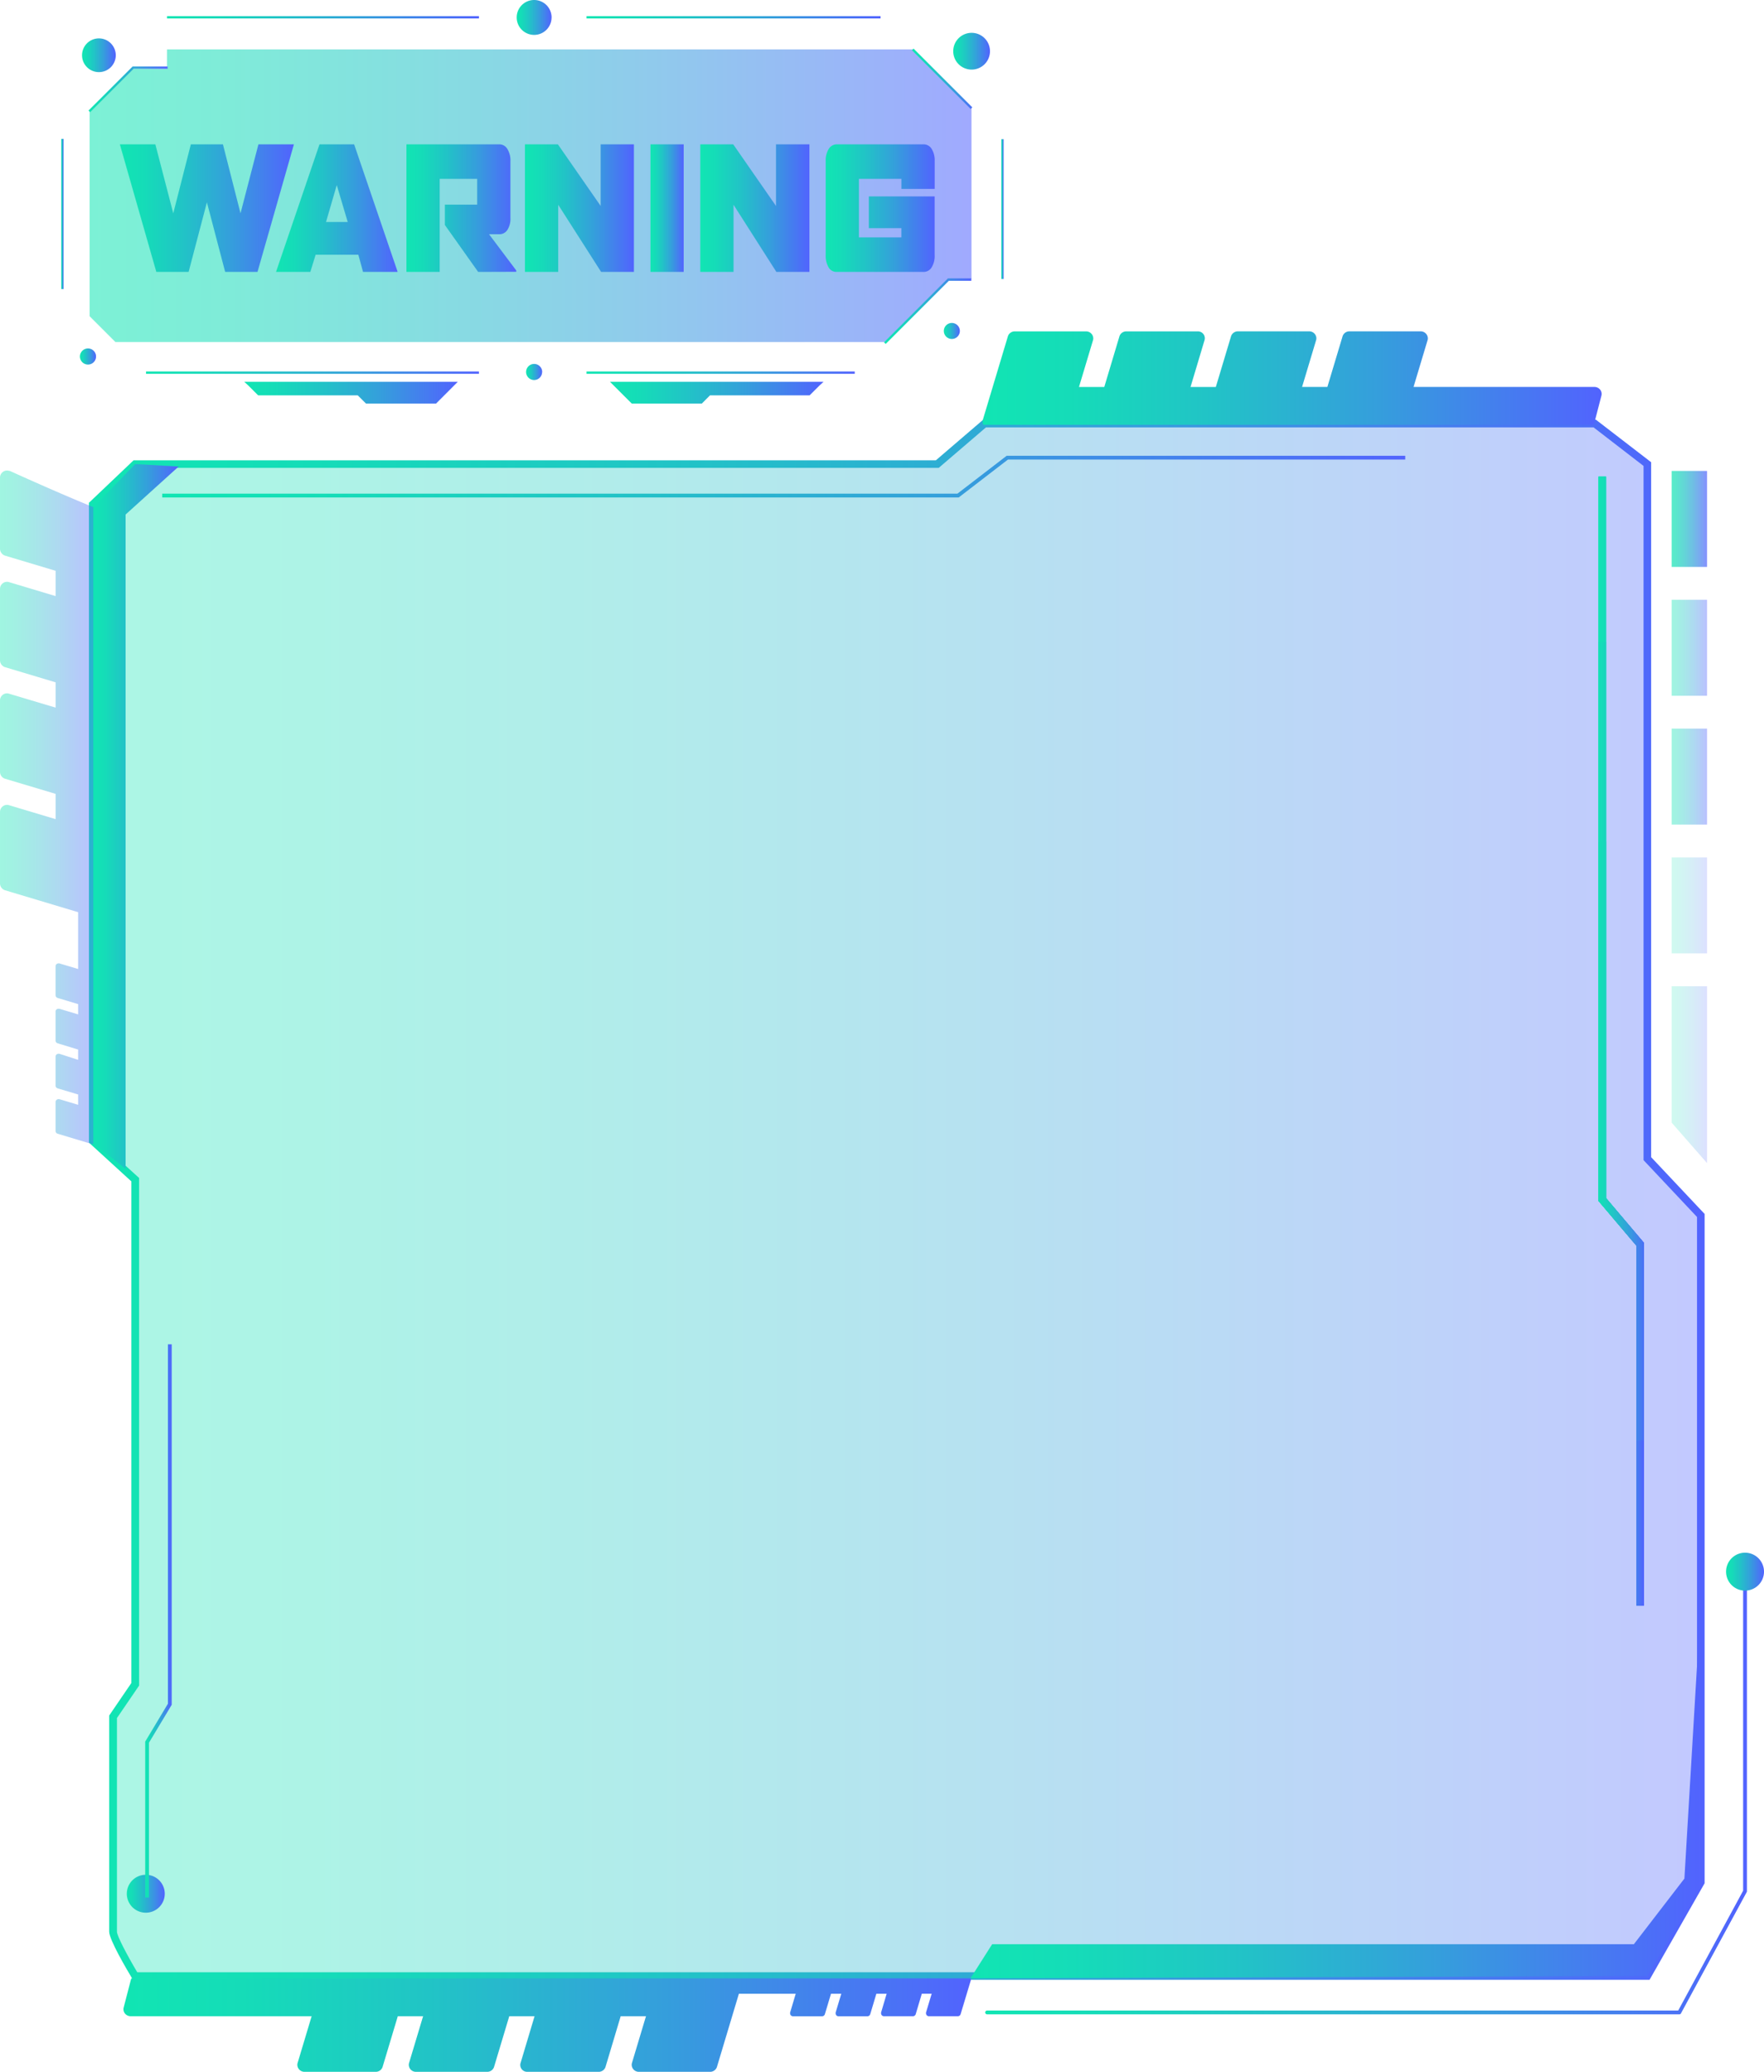 <svg xmlns="http://www.w3.org/2000/svg" xmlns:xlink="http://www.w3.org/1999/xlink" viewBox="0 0 418.43 491.53"><defs><style>.cls-1{fill:url(#New_Gradient_Swatch_5);}.cls-2{opacity:0.35;fill:url(#New_Gradient_Swatch_5-2);}.cls-14,.cls-2,.cls-36,.cls-4,.cls-5,.cls-6,.cls-7,.cls-8{isolation:isolate;}.cls-3{fill:url(#New_Gradient_Swatch_5-3);}.cls-4{opacity:0.7;fill:url(#New_Gradient_Swatch_5-4);}.cls-14,.cls-5,.cls-6{opacity:0.4;}.cls-5{fill:url(#New_Gradient_Swatch_5-5);}.cls-6{fill:url(#New_Gradient_Swatch_5-6);}.cls-7,.cls-8{opacity:0.2;}.cls-7{fill:url(#New_Gradient_Swatch_5-7);}.cls-8{fill:url(#New_Gradient_Swatch_5-8);}.cls-9{fill:url(#New_Gradient_Swatch_5-9);}.cls-10{fill:url(#New_Gradient_Swatch_5-10);}.cls-11{fill:url(#New_Gradient_Swatch_5-11);}.cls-12{fill:url(#New_Gradient_Swatch_5-12);}.cls-13{fill:url(#New_Gradient_Swatch_5-13);}.cls-14{fill:url(#New_Gradient_Swatch_5-14);}.cls-15{fill:url(#New_Gradient_Swatch_5-15);}.cls-16{fill:url(#New_Gradient_Swatch_5-16);}.cls-17{clip-path:url(#clip-path);}.cls-18{fill:url(#New_Gradient_Swatch_5-18);}.cls-19{fill:url(#New_Gradient_Swatch_5-19);}.cls-20{fill:url(#New_Gradient_Swatch_5-20);}.cls-21{fill:url(#New_Gradient_Swatch_5-21);}.cls-22{fill:url(#New_Gradient_Swatch_5-22);}.cls-23{fill:url(#New_Gradient_Swatch_5-23);}.cls-24{fill:url(#New_Gradient_Swatch_5-35);}.cls-25{fill:url(#New_Gradient_Swatch_5-36);}.cls-26{fill:url(#New_Gradient_Swatch_5-37);}.cls-27{fill:url(#New_Gradient_Swatch_5-38);}.cls-28{fill:url(#New_Gradient_Swatch_5-39);}.cls-29{fill:url(#New_Gradient_Swatch_5-40);}.cls-30{fill:url(#New_Gradient_Swatch_5-41);}.cls-31{fill:url(#New_Gradient_Swatch_5-42);}.cls-32{fill:url(#New_Gradient_Swatch_5-43);}.cls-33{fill:url(#New_Gradient_Swatch_5-44);}.cls-34{fill:url(#New_Gradient_Swatch_5-45);}.cls-35{fill:url(#New_Gradient_Swatch_5-46);}.cls-36{opacity:0.55;fill:url(#New_Gradient_Swatch_5-47);}.cls-37{fill:url(#New_Gradient_Swatch_5-48);}.cls-38{fill:url(#New_Gradient_Swatch_5-49);}.cls-39{fill:url(#New_Gradient_Swatch_5-50);}.cls-40{fill:url(#New_Gradient_Swatch_5-51);}.cls-41{fill:url(#New_Gradient_Swatch_5-52);}.cls-42{fill:url(#New_Gradient_Swatch_5-53);}.cls-43{fill:url(#New_Gradient_Swatch_5-54);}.cls-44{fill:url(#New_Gradient_Swatch_5-55);}.cls-45{fill:url(#New_Gradient_Swatch_5-56);}.cls-46{fill:url(#New_Gradient_Swatch_5-57);}.cls-47{fill:url(#New_Gradient_Swatch_5-58);}.cls-48{fill:url(#New_Gradient_Swatch_5-59);}</style><linearGradient id="New_Gradient_Swatch_5" x1="379.17" y1="247.01" x2="389.96" y2="247.01" gradientUnits="userSpaceOnUse"><stop offset="0" stop-color="#11e5b3"/><stop offset="0.14" stop-color="#15dcb8"/><stop offset="0.36" stop-color="#21c4c6"/><stop offset="0.64" stop-color="#359edc"/><stop offset="0.97" stop-color="#4f68fb"/><stop offset="1" stop-color="#5263fe"/></linearGradient><linearGradient id="New_Gradient_Swatch_5-2" x1="22.05" y1="211.92" x2="403.44" y2="211.92" gradientTransform="matrix(1, 0, 0, -1, 0, 496.57)" xlink:href="#New_Gradient_Swatch_5"/><linearGradient id="New_Gradient_Swatch_5-3" x1="21.1" y1="211.92" x2="404.34" y2="211.92" gradientTransform="matrix(1, 0, 0, -1, 0, 496.57)" xlink:href="#New_Gradient_Swatch_5"/><linearGradient id="New_Gradient_Swatch_5-4" x1="396.53" y1="373.45" x2="404.92" y2="373.45" gradientTransform="matrix(1, 0, 0, -1, 0, 496.57)" xlink:href="#New_Gradient_Swatch_5"/><linearGradient id="New_Gradient_Swatch_5-5" x1="396.53" y1="342.88" x2="404.92" y2="342.88" gradientTransform="matrix(1, 0, 0, -1, 0, 496.57)" xlink:href="#New_Gradient_Swatch_5"/><linearGradient id="New_Gradient_Swatch_5-6" x1="396.53" y1="312.32" x2="404.92" y2="312.32" gradientTransform="matrix(1, 0, 0, -1, 0, 496.57)" xlink:href="#New_Gradient_Swatch_5"/><linearGradient id="New_Gradient_Swatch_5-7" x1="396.53" y1="241.6" x2="404.92" y2="241.6" gradientTransform="matrix(1, 0, 0, -1, 0, 496.57)" xlink:href="#New_Gradient_Swatch_5"/><linearGradient id="New_Gradient_Swatch_5-8" x1="396.53" y1="281.76" x2="404.92" y2="281.76" gradientTransform="matrix(1, 0, 0, -1, 0, 496.57)" xlink:href="#New_Gradient_Swatch_5"/><linearGradient id="New_Gradient_Swatch_5-9" x1="233.08" y1="406.87" x2="379.92" y2="406.87" gradientTransform="matrix(1, 0, 0, -1, 0, 496.57)" xlink:href="#New_Gradient_Swatch_5"/><linearGradient id="New_Gradient_Swatch_5-10" x1="29.28" y1="16.13" x2="230.3" y2="16.13" gradientTransform="matrix(1, 0, 0, -1, 0, 496.57)" xlink:href="#New_Gradient_Swatch_5"/><linearGradient id="New_Gradient_Swatch_5-11" x1="233.7" y1="70.67" x2="414.38" y2="70.67" gradientTransform="matrix(1, 0, 0, -1, 0, 496.57)" xlink:href="#New_Gradient_Swatch_5"/><linearGradient id="New_Gradient_Swatch_5-12" x1="409.44" y1="123.7" x2="418.43" y2="123.7" gradientTransform="matrix(1, 0, 0, -1, 0, 496.57)" xlink:href="#New_Gradient_Swatch_5"/><linearGradient id="New_Gradient_Swatch_5-13" x1="30.09" y1="47.29" x2="39.08" y2="47.29" gradientTransform="matrix(1, 0, 0, -1, 0, 496.57)" xlink:href="#New_Gradient_Swatch_5"/><linearGradient id="New_Gradient_Swatch_5-14" x1="0" y1="305.04" x2="22.16" y2="305.04" gradientTransform="matrix(1, 0, 0, -1, 0, 496.57)" xlink:href="#New_Gradient_Swatch_5"/><linearGradient id="New_Gradient_Swatch_5-15" x1="38.48" y1="383.49" x2="333.33" y2="383.49" gradientTransform="matrix(1, 0, 0, -1, 0, 496.57)" xlink:href="#New_Gradient_Swatch_5"/><linearGradient id="New_Gradient_Swatch_5-16" x1="379.17" y1="249.55" x2="389.96" y2="249.55" gradientTransform="matrix(1, 0, 0, -1, 0, 496.57)" xlink:href="#New_Gradient_Swatch_5"/><clipPath id="clip-path"><polygon id="SVGID" class="cls-1" points="389.96 380.95 388.16 380.95 388.16 295.53 379.17 284.91 379.17 113.08 380.97 113.08 380.97 284.25 389.96 294.87 389.96 380.95"/></clipPath><linearGradient id="New_Gradient_Swatch_5-18" x1="379.17" y1="249.55" x2="389.96" y2="249.55" gradientTransform="matrix(1, 0, 0, -1, 0, 496.57)" xlink:href="#New_Gradient_Swatch_5"/><linearGradient id="New_Gradient_Swatch_5-19" x1="378.06" y1="249.55" x2="391.07" y2="249.55" gradientTransform="matrix(1, 0, 0, -1, 0, 496.57)" xlink:href="#New_Gradient_Swatch_5"/><linearGradient id="New_Gradient_Swatch_5-20" x1="378.11" y1="249.55" x2="391.03" y2="249.55" gradientTransform="matrix(1, 0, 0, -1, 0, 496.57)" xlink:href="#New_Gradient_Swatch_5"/><linearGradient id="New_Gradient_Swatch_5-21" x1="34.44" y1="112.02" x2="40.73" y2="112.02" gradientTransform="matrix(1, 0, 0, -1, 0, 496.57)" xlink:href="#New_Gradient_Swatch_5"/><linearGradient id="New_Gradient_Swatch_5-22" x1="230.2" y1="74.41" x2="403.74" y2="74.41" gradientTransform="matrix(1, 0, 0, -1, 0, 496.57)" xlink:href="#New_Gradient_Swatch_5"/><linearGradient id="New_Gradient_Swatch_5-23" x1="22.17" y1="302.88" x2="42.38" y2="302.88" gradientTransform="matrix(1, 0, 0, -1, 0, 496.57)" xlink:href="#New_Gradient_Swatch_5"/><linearGradient id="New_Gradient_Swatch_5-35" x1="39.61" y1="492.46" x2="113.61" y2="492.46" gradientTransform="matrix(1, 0, 0, -1, 0, 496.57)" xlink:href="#New_Gradient_Swatch_5"/><linearGradient id="New_Gradient_Swatch_5-36" x1="34.64" y1="408.16" x2="113.61" y2="408.16" gradientTransform="matrix(1, 0, 0, -1, 0, 496.57)" xlink:href="#New_Gradient_Swatch_5"/><linearGradient id="New_Gradient_Swatch_5-37" x1="14.53" y1="445.8" x2="15.09" y2="445.8" gradientTransform="matrix(1, 0, 0, -1, 0, 496.57)" xlink:href="#New_Gradient_Swatch_5"/><linearGradient id="New_Gradient_Swatch_5-38" x1="237.52" y1="446.96" x2="238.07" y2="446.96" gradientTransform="matrix(1, 0, 0, -1, 0, 496.57)" xlink:href="#New_Gradient_Swatch_5"/><linearGradient id="New_Gradient_Swatch_5-39" x1="139.13" y1="408.16" x2="202.75" y2="408.16" gradientTransform="matrix(1, 0, 0, -1, 0, 496.57)" xlink:href="#New_Gradient_Swatch_5"/><linearGradient id="New_Gradient_Swatch_5-40" x1="139.13" y1="492.46" x2="208.87" y2="492.46" gradientTransform="matrix(1, 0, 0, -1, 0, 496.57)" xlink:href="#New_Gradient_Swatch_5"/><linearGradient id="New_Gradient_Swatch_5-41" x1="122.57" y1="492.43" x2="130.84" y2="492.43" gradientTransform="matrix(1, 0, 0, -1, 0, 496.57)" xlink:href="#New_Gradient_Swatch_5"/><linearGradient id="New_Gradient_Swatch_5-42" x1="19.53" y1="483.46" x2="27.46" y2="483.46" gradientTransform="matrix(1, 0, 0, -1, 0, 496.57)" xlink:href="#New_Gradient_Swatch_5"/><linearGradient id="New_Gradient_Swatch_5-43" x1="223.88" y1="418.05" x2="227.68" y2="418.05" gradientTransform="matrix(1, 0, 0, -1, 0, 496.57)" xlink:href="#New_Gradient_Swatch_5"/><linearGradient id="New_Gradient_Swatch_5-44" x1="18.97" y1="411.99" x2="22.78" y2="411.99" gradientTransform="matrix(1, 0, 0, -1, 0, 496.57)" xlink:href="#New_Gradient_Swatch_5"/><linearGradient id="New_Gradient_Swatch_5-45" x1="226.11" y1="484.42" x2="234.83" y2="484.42" gradientTransform="matrix(1, 0, 0, -1, 0, 496.57)" xlink:href="#New_Gradient_Swatch_5"/><linearGradient id="New_Gradient_Swatch_5-46" x1="124.8" y1="408.32" x2="128.61" y2="408.32" gradientTransform="matrix(1, 0, 0, -1, 0, 496.57)" xlink:href="#New_Gradient_Swatch_5"/><linearGradient id="New_Gradient_Swatch_5-47" x1="21.26" y1="450.13" x2="230.44" y2="450.13" gradientTransform="matrix(1, 0, 0, -1, 0, 496.57)" xlink:href="#New_Gradient_Swatch_5"/><linearGradient id="New_Gradient_Swatch_5-48" x1="209.7" y1="422.74" x2="230.4" y2="422.74" gradientTransform="matrix(1, 0, 0, -1, 0, 496.57)" xlink:href="#New_Gradient_Swatch_5"/><linearGradient id="New_Gradient_Swatch_5-49" x1="216.31" y1="477.87" x2="230.64" y2="477.87" gradientTransform="matrix(0.71, 0.71, 0.71, -0.71, -272.44, 198.58)" xlink:href="#New_Gradient_Swatch_5"/><linearGradient id="New_Gradient_Swatch_5-50" x1="20.99" y1="475.37" x2="39.75" y2="475.37" gradientTransform="matrix(1, 0, 0, -1, 0, 496.57)" xlink:href="#New_Gradient_Swatch_5"/><linearGradient id="New_Gradient_Swatch_5-51" x1="57.94" y1="403.4" x2="108.59" y2="403.4" gradientTransform="matrix(1, 0, 0, -1, 0, 496.57)" xlink:href="#New_Gradient_Swatch_5"/><linearGradient id="New_Gradient_Swatch_5-52" x1="144.69" y1="403.4" x2="195.34" y2="403.4" gradientTransform="matrix(1, 0, 0, -1, 0, 496.57)" xlink:href="#New_Gradient_Swatch_5"/><linearGradient id="New_Gradient_Swatch_5-53" x1="28.43" y1="447.19" x2="69.72" y2="447.19" gradientTransform="matrix(1, 0, 0, -1, 0, 496.57)" xlink:href="#New_Gradient_Swatch_5"/><linearGradient id="New_Gradient_Swatch_5-54" x1="65.5" y1="447.19" x2="94.34" y2="447.19" gradientTransform="matrix(1, 0, 0, -1, 0, 496.57)" xlink:href="#New_Gradient_Swatch_5"/><linearGradient id="New_Gradient_Swatch_5-55" x1="96.41" y1="447.19" x2="122.42" y2="447.19" gradientTransform="matrix(1, 0, 0, -1, 0, 496.57)" xlink:href="#New_Gradient_Swatch_5"/><linearGradient id="New_Gradient_Swatch_5-56" x1="124.52" y1="447.19" x2="150.37" y2="447.19" gradientTransform="matrix(1, 0, 0, -1, 0, 496.57)" xlink:href="#New_Gradient_Swatch_5"/><linearGradient id="New_Gradient_Swatch_5-57" x1="154.29" y1="447.19" x2="162.17" y2="447.19" gradientTransform="matrix(1, 0, 0, -1, 0, 496.57)" xlink:href="#New_Gradient_Swatch_5"/><linearGradient id="New_Gradient_Swatch_5-58" x1="166.11" y1="447.19" x2="191.96" y2="447.19" gradientTransform="matrix(1, 0, 0, -1, 0, 496.57)" xlink:href="#New_Gradient_Swatch_5"/><linearGradient id="New_Gradient_Swatch_5-59" x1="195.85" y1="447.19" x2="221.72" y2="447.19" gradientTransform="matrix(1, 0, 0, -1, 0, 496.57)" xlink:href="#New_Gradient_Swatch_5"/></defs><title>message_03_green_blue</title><g id="Layer_2" data-name="Layer 2"><g id="Layer_1-2" data-name="Layer 1"><g id="Layer_2-2" data-name="Layer 2"><g id="Layer_1-2-2" data-name="Layer 1-2"><path class="cls-2" d="M390.76,274.89V110.1l-12.49-9.61H233.55l-11.21,9.61H32.05l-10,9.57v151l10,9.18V399.61l-5.25,7.71v50.94c0,1.8,5.25,10.54,5.25,10.54H390.76l12.68-22.22V288.37Z"/><path class="cls-3" d="M391.28,469.7H31.55l-.27-.43c-1.26-2.1-5.38-9.11-5.38-11V407l5.26-7.72v-119L21.1,271.08V119.28L31.69,109.2H222l11.2-9.61H378.58l13.08,10.07V274.53L404.34,288v158.8ZM32.56,467.91H390.24l12.3-21.57V288.72l-12.68-13.48V110.54L378,101.39H233.88L222.67,111H32.41l-9.51,9V270.29L33,279.47V399.89l-5.26,7.71v50.66C27.69,459.18,30.17,463.89,32.56,467.91Z"/><rect class="cls-4" x="396.53" y="111.73" width="8.39" height="22.77"/><rect class="cls-5" x="396.53" y="142.3" width="8.39" height="22.77"/><rect class="cls-6" x="396.53" y="172.86" width="8.39" height="22.77"/><polygon class="cls-7" points="396.53 233.99 396.53 266.35 404.92 275.94 404.92 233.99 396.53 233.99"/><rect class="cls-8" x="396.53" y="203.42" width="8.39" height="22.77"/><path class="cls-9" d="M378,100.79a1.58,1.58,0,0,0,.16-.35l1.71-6.59a1.63,1.63,0,0,0-.31-1.41,1.76,1.76,0,0,0-1.35-.64H335.3l3.3-11a1.65,1.65,0,0,0,.09-.54,1.69,1.69,0,0,0-1.7-1.65H320.1a1.69,1.69,0,0,0-1.64,1.19l-3.6,12h-6l3.3-11a1.65,1.65,0,0,0,.09-.54,1.68,1.68,0,0,0-1.71-1.65h-16.9a1.7,1.7,0,0,0-1.64,1.2l-3.6,12h-6l3.29-11a1.63,1.63,0,0,0-1.61-2.19H267.17a1.69,1.69,0,0,0-1.64,1.19l-3.59,12h-6l3.3-11a1.65,1.65,0,0,0,.09-.54,1.69,1.69,0,0,0-1.7-1.65H240.71a1.69,1.69,0,0,0-1.64,1.19l-5.93,19.77a1.6,1.6,0,0,0,.13,1.21Z"/><path class="cls-10" d="M230.2,469.35H31.2a1.58,1.58,0,0,0-.16.35l-1.71,6.59a1.63,1.63,0,0,0,.31,1.41,1.76,1.76,0,0,0,1.35.64H73.92l-3.3,11a1.65,1.65,0,0,0-.09.54,1.69,1.69,0,0,0,1.7,1.65H89.12a1.69,1.69,0,0,0,1.64-1.19l3.6-12h6l-3.3,11a1.65,1.65,0,0,0-.09.54,1.68,1.68,0,0,0,1.71,1.65h16.88a1.69,1.69,0,0,0,1.64-1.19l3.6-12h6l-3.29,11a1.63,1.63,0,0,0,1.61,2.19H142a1.69,1.69,0,0,0,1.64-1.19l3.59-12h6l-3.3,11a1.65,1.65,0,0,0-.09.54,1.69,1.69,0,0,0,1.7,1.65h16.89a1.69,1.69,0,0,0,1.64-1.19l5.2-17.34h13.48l-1.33,4.46a.81.81,0,0,0,0,.22.68.68,0,0,0,.69.67H195a.7.7,0,0,0,.66-.48l1.46-4.87h2.44l-1.34,4.46a.81.81,0,0,0,0,.22.67.67,0,0,0,.67.67h6.86a.7.7,0,0,0,.67-.48l1.46-4.87h2.44L209,477.45a.81.81,0,0,0,0,.22.68.68,0,0,0,.69.67h6.85a.7.7,0,0,0,.67-.48l1.45-4.87H221l-1.34,4.46a.81.81,0,0,0,0,.22.68.68,0,0,0,.69.67h6.85a.69.69,0,0,0,.66-.48l2.41-8A.65.65,0,0,0,230.2,469.35Z"/><path class="cls-11" d="M398.35,477.89H234.15a.45.45,0,1,1,0-.9H398.08l15.4-28.43v-74.2a.45.45,0,1,1,.9,0h0v74.31a.54.54,0,0,1-.05.22l-15.59,28.76A.42.42,0,0,1,398.35,477.89Z"/><path class="cls-12" d="M418.43,372.86a4.5,4.5,0,1,1-4.51-4.49h0A4.5,4.5,0,0,1,418.43,372.86Z"/><path class="cls-13" d="M39.08,449.27a4.5,4.5,0,1,1-4.51-4.49h0A4.5,4.5,0,0,1,39.08,449.27Z"/><path class="cls-14" d="M2.33,111.72H2.19a1.65,1.65,0,0,0-.54-.09A1.68,1.68,0,0,0,0,113.29v16.89a1.72,1.72,0,0,0,1.19,1.64l12,3.6v6l-11-3.3a1.65,1.65,0,0,0-.54-.09A1.68,1.68,0,0,0,0,139.74v16.9a1.72,1.72,0,0,0,1.19,1.64l12,3.6v6l-11-3.29a1.62,1.62,0,0,0-.54-.1A1.68,1.68,0,0,0,0,166.2v16.91a1.72,1.72,0,0,0,1.19,1.64l12,3.59v6l-11-3.3a1.65,1.65,0,0,0-.54-.09A1.68,1.68,0,0,0,0,192.66v16.91a1.72,1.72,0,0,0,1.19,1.64l17.34,5.2v13.48l-4.46-1.33a.41.41,0,0,0-.22,0,.69.69,0,0,0-.67.69h0v6.85a.7.7,0,0,0,.49.66l4.86,1.46v2.44l-4.46-1.34h-.22a.67.67,0,0,0-.67.67v6.86a.7.7,0,0,0,.49.67L18.53,249v2.44L14.07,250h-.22a.69.69,0,0,0-.67.69h0v6.85a.7.7,0,0,0,.49.67l4.86,1.45v2.45l-4.46-1.34a.41.41,0,0,0-.22,0,.69.69,0,0,0-.67.69h0v6.85a.69.69,0,0,0,.49.66l8,2.41a.64.64,0,0,0,.49-.05v-151C15.53,117.63,8,114.29,2.33,111.72Z"/><polygon class="cls-15" points="227.41 118.02 38.48 118.02 38.48 117.12 227.1 117.12 238.79 108.13 333.33 108.13 333.33 109.03 239.09 109.03 227.41 118.02"/><polygon id="SVGID-2" class="cls-16" points="389.96 380.95 388.16 380.95 388.16 295.53 379.17 284.91 379.17 113.08 380.97 113.08 380.97 284.25 389.96 294.87 389.96 380.95"/><polygon id="SVGID-2-2" data-name="SVGID" class="cls-1" points="389.96 380.95 388.16 380.95 388.16 295.53 379.17 284.91 379.17 113.08 380.97 113.08 380.97 284.25 389.96 294.87 389.96 380.95"/><g class="cls-17"><rect class="cls-18" x="379.17" y="113.08" width="10.79" height="267.88"/><path class="cls-19" d="M384.57,341.79q-3.27,0-6.51-.13h.21V152.37h-.21q3.24-.13,6.51-.13t6.5.13h-.21V341.66h.21C388.92,341.75,386.76,341.8,384.57,341.79Z"/><path class="cls-20" d="M384.57,294.4c-2.18,0-4.34-.08-6.46-.24h.16V199.87h-.16c2.12-.16,4.28-.24,6.46-.24s4.33.08,6.46.24h-.17v94.29H391Q387.84,294.4,384.57,294.4Z"/></g><polygon class="cls-21" points="35.34 450.17 34.44 450.17 34.44 413.19 39.83 404.2 39.83 318.93 40.73 318.93 40.73 404.45 35.34 413.44 35.34 450.17"/><polygon class="cls-22" points="230.2 469.35 235.34 461.26 387.56 461.26 399.55 445.68 403.74 374.96 403.74 446.58 390.76 468.8 230.2 469.35"/><polygon class="cls-23" points="42.38 110.68 29.79 122.07 29.79 277.28 22.17 271.26 22.17 120.34 32.05 110.1 42.38 110.68"/><rect class="cls-4" x="396.53" y="111.73" width="8.39" height="22.77"/><rect class="cls-5" x="396.53" y="142.3" width="8.39" height="22.77"/><rect class="cls-6" x="396.53" y="172.86" width="8.39" height="22.77"/><polygon class="cls-7" points="396.53 233.99 396.53 266.35 404.92 275.94 404.92 233.99 396.53 233.99"/><rect class="cls-8" x="396.53" y="203.42" width="8.39" height="22.77"/><path class="cls-9" d="M378,100.79a1.58,1.58,0,0,0,.16-.35l1.71-6.59a1.63,1.63,0,0,0-.31-1.41,1.76,1.76,0,0,0-1.35-.64H335.3l3.3-11a1.65,1.65,0,0,0,.09-.54,1.69,1.69,0,0,0-1.7-1.65H320.1a1.69,1.69,0,0,0-1.64,1.19l-3.6,12h-6l3.3-11a1.65,1.65,0,0,0,.09-.54,1.68,1.68,0,0,0-1.71-1.65h-16.9a1.7,1.7,0,0,0-1.64,1.2l-3.6,12h-6l3.29-11a1.63,1.63,0,0,0-1.61-2.19H267.17a1.69,1.69,0,0,0-1.64,1.19l-3.59,12h-6l3.3-11a1.65,1.65,0,0,0,.09-.54,1.69,1.69,0,0,0-1.7-1.65H240.71a1.69,1.69,0,0,0-1.64,1.19l-5.93,19.77a1.6,1.6,0,0,0,.13,1.21Z"/><path class="cls-10" d="M230.2,469.35H31.2a1.58,1.58,0,0,0-.16.35l-1.71,6.59a1.63,1.63,0,0,0,.31,1.41,1.76,1.76,0,0,0,1.35.64H73.92l-3.3,11a1.65,1.65,0,0,0-.09.54,1.69,1.69,0,0,0,1.7,1.65H89.12a1.69,1.69,0,0,0,1.64-1.19l3.6-12h6l-3.3,11a1.65,1.65,0,0,0-.09.54,1.68,1.68,0,0,0,1.71,1.65h16.88a1.69,1.69,0,0,0,1.64-1.19l3.6-12h6l-3.29,11a1.63,1.63,0,0,0,1.61,2.19H142a1.69,1.69,0,0,0,1.64-1.19l3.59-12h6l-3.3,11a1.65,1.65,0,0,0-.09.54,1.69,1.69,0,0,0,1.7,1.65h16.89a1.69,1.69,0,0,0,1.64-1.19l5.2-17.34h13.48l-1.33,4.46a.81.81,0,0,0,0,.22.68.68,0,0,0,.69.67H195a.7.7,0,0,0,.66-.48l1.46-4.87h2.44l-1.34,4.46a.81.81,0,0,0,0,.22.67.67,0,0,0,.67.67h6.86a.7.7,0,0,0,.67-.48l1.46-4.87h2.44L209,477.45a.81.81,0,0,0,0,.22.68.68,0,0,0,.69.67h6.85a.7.7,0,0,0,.67-.48l1.45-4.87H221l-1.34,4.46a.81.81,0,0,0,0,.22.68.68,0,0,0,.69.67h6.85a.69.69,0,0,0,.66-.48l2.41-8A.65.65,0,0,0,230.2,469.35Z"/><path class="cls-12" d="M418.43,372.86a4.5,4.5,0,1,1-4.51-4.49h0A4.5,4.5,0,0,1,418.43,372.86Z"/><path class="cls-13" d="M39.08,449.27a4.5,4.5,0,1,1-4.51-4.49h0A4.5,4.5,0,0,1,39.08,449.27Z"/><polygon class="cls-22" points="230.2 469.35 235.34 461.26 387.56 461.26 399.55 445.68 403.74 374.96 403.74 446.58 390.76 468.8 230.2 469.35"/><polygon class="cls-23" points="42.38 110.68 29.79 122.07 29.79 277.28 22.17 271.26 22.17 120.34 32.05 110.1 42.38 110.68"/><rect class="cls-24" x="39.61" y="3.83" width="74" height="0.55"/><rect class="cls-25" x="34.64" y="88.13" width="78.97" height="0.55"/><rect class="cls-26" x="14.53" y="32.95" width="0.55" height="35.63"/><rect class="cls-27" x="237.52" y="33.02" width="0.55" height="33.17"/><rect class="cls-28" x="139.13" y="88.13" width="63.62" height="0.55"/><rect class="cls-29" x="139.13" y="3.83" width="69.74" height="0.55"/><path class="cls-30" d="M130.84,4.14a4.14,4.14,0,1,0-4.14,4.14h0a4.13,4.13,0,0,0,4.13-4.13Z"/><path class="cls-31" d="M27.46,13.11a4,4,0,1,0-4,4A4,4,0,0,0,27.46,13.11Z"/><path class="cls-32" d="M227.68,78.52a1.9,1.9,0,1,0-1.9,1.9h0A1.9,1.9,0,0,0,227.68,78.52Z"/><path class="cls-33" d="M22.78,84.59a1.91,1.91,0,1,0-1.92,1.9h0A1.91,1.91,0,0,0,22.78,84.59Z"/><path class="cls-34" d="M234.83,12.15a4.36,4.36,0,1,0-4.36,4.36h0A4.36,4.36,0,0,0,234.83,12.15Z"/><path class="cls-35" d="M128.61,88.26a1.91,1.91,0,1,0-1.92,1.9h0a1.9,1.9,0,0,0,1.9-1.9Z"/><polygon class="cls-36" points="230.44 25.67 230.44 66.19 224.97 66.19 210.02 81.14 27.37 81.14 21.26 75.02 21.26 26.5 31.42 16.33 39.61 16.33 39.61 11.73 216.5 11.73 230.44 25.67"/><polygon class="cls-37" points="210.09 81.6 209.7 81.21 224.85 66.05 230.4 66.05 230.4 66.61 225.08 66.61 210.09 81.6"/><rect class="cls-38" x="223.21" y="8.84" width="0.55" height="19.71" transform="translate(52.23 163.5) rotate(-45)"/><polygon class="cls-39" points="21.38 26.62 20.99 26.23 31.45 15.78 39.75 15.78 39.75 16.33 31.67 16.33 21.38 26.62"/><polygon class="cls-40" points="58.93 91.49 61.24 93.8 84.87 93.8 86.82 95.75 103.43 95.75 108.59 90.58 57.94 90.58 58.93 91.49"/><polygon class="cls-41" points="194.36 91.49 192.04 93.8 168.41 93.8 166.47 95.75 149.86 95.75 144.69 90.58 195.34 90.58 194.36 91.49"/><path class="cls-42" d="M61.08,64.51H53.41L49.08,48,44.74,64.51H37.08L28.43,34.24h8.42L41.1,50.61l4.17-16.37h7.61l4.17,16.37L61.3,34.24h8.42Z"/><path class="cls-43" d="M86.11,64.51,85,60.43H74.87l-1.26,4.08H65.5v-.08L75.79,34.24H84L94.3,64.43v.08Zm-6.23-20.6-2.55,8.76h5.15Z"/><path class="cls-44" d="M113.42,64.51l-7.89-11.13V48.55h7.66V42.44H104.3V64.51H96.41V34.24h22a2.21,2.21,0,0,1,1.93,1.09,5.14,5.14,0,0,1,.73,2.91V51.71a4.87,4.87,0,0,1-.73,2.86,2.24,2.24,0,0,1-1.93,1H116l6.46,8.6v.31Z"/><path class="cls-45" d="M142.59,64.51,132.41,48.58V64.51h-7.89V34.24h7.81l10.15,14.62V34.24h7.89V64.51Z"/><path class="cls-46" d="M154.29,64.51V34.24h7.88V64.51Z"/><path class="cls-47" d="M184.16,64.51,174,48.58V64.51h-7.89V34.24h7.81l10.15,14.62V34.24H192V64.51Z"/><path class="cls-48" d="M221,63.42a2.2,2.2,0,0,1-1.94,1.09h-20.6a2.15,2.15,0,0,1-1.92-1.09,5.39,5.39,0,0,1-.68-2.91V38.24a5.21,5.21,0,0,1,.72-2.91,2.27,2.27,0,0,1,2-1.09h20.51A2.24,2.24,0,0,1,221,35.33a5.21,5.21,0,0,1,.71,2.91v6.58h-7.89V42.44H203.74V56.31h10.07V54.13h-7.72V46.6H221.7V60.51A5.12,5.12,0,0,1,221,63.42Z"/></g></g></g></g></svg>